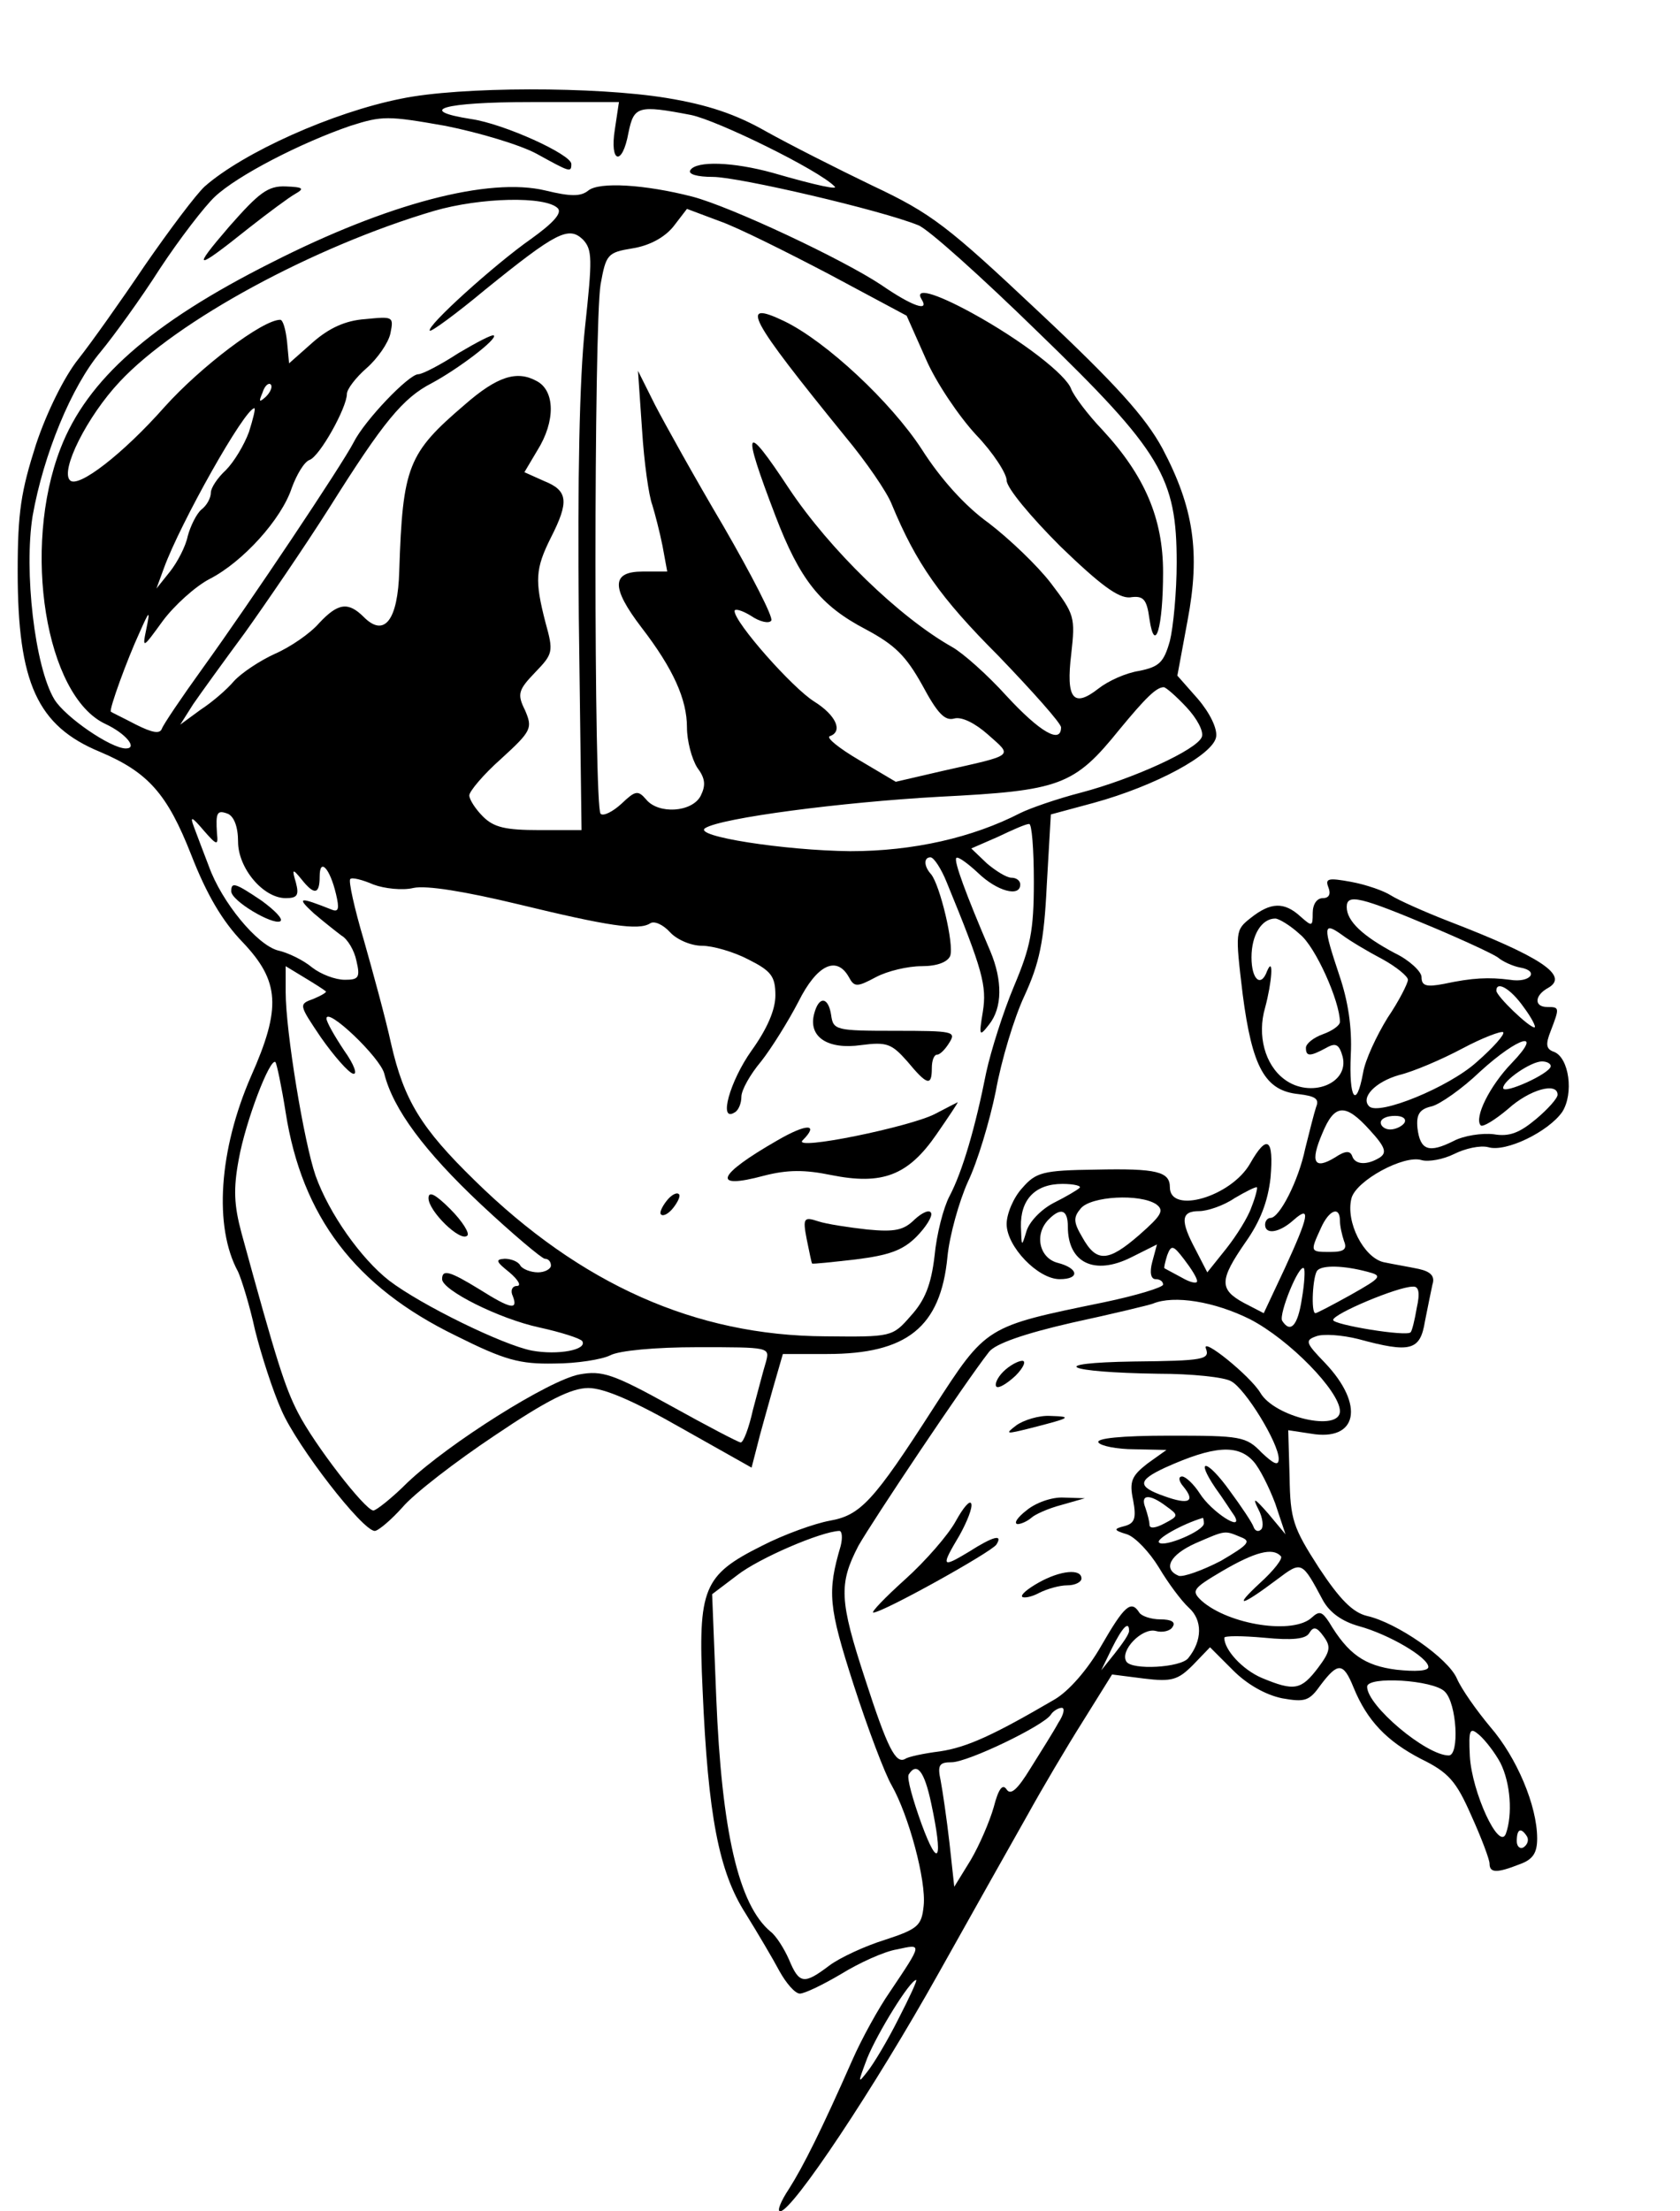 <?xml version="1.0" standalone="no"?>
<!DOCTYPE svg PUBLIC "-//W3C//DTD SVG 20010904//EN"
 "http://www.w3.org/TR/2001/REC-SVG-20010904/DTD/svg10.dtd">
<svg version="1.0" xmlns="http://www.w3.org/2000/svg"
 width="247pt" height="325pt" viewBox="0 0 247 325"
 preserveAspectRatio="xMidYMid meet">

<g transform="translate(0,325) scale(0.1,-0.1)"
fill="#000000" stroke="none">
<path d="M590 3105 c-101 -20 -232 -79 -289 -129 -13 -12 -52 -64 -88 -116
-35 -52 -79 -114 -98 -138 -20 -25 -46 -77 -62 -125 -22 -69 -27 -99 -27 -187
0 -164 29 -227 121 -265 71 -30 99 -62 134 -151 23 -59 46 -98 76 -129 54 -57
57 -96 12 -197 -47 -108 -55 -221 -19 -287 5 -11 17 -49 25 -86 9 -36 26 -89
39 -118 23 -53 119 -177 137 -177 5 0 24 16 41 35 17 20 78 67 135 105 77 52
113 70 138 70 23 0 67 -19 137 -59 l103 -58 8 31 c4 17 15 55 23 84 l15 52 65
0 c117 0 167 39 177 143 3 31 17 81 30 110 14 29 32 89 41 133 8 45 27 108 42
140 22 48 29 79 33 163 l6 104 63 17 c91 25 176 71 180 97 2 12 -9 35 -27 56
l-30 34 15 81 c19 100 9 166 -37 253 -25 46 -68 94 -181 200 -135 127 -158
145 -245 186 -52 25 -123 61 -157 80 -44 25 -85 39 -146 49 -104 17 -303 17
-390 -1z m314 -45 c-8 -50 11 -55 20 -5 8 39 14 41 92 26 39 -8 188 -81 211
-105 6 -5 -22 0 -91 20 -58 16 -112 18 -121 4 -4 -6 10 -10 33 -10 38 0 248
-49 302 -71 14 -5 93 -76 176 -157 182 -176 204 -214 204 -339 0 -43 -5 -95
-10 -115 -9 -32 -16 -38 -45 -44 -20 -3 -46 -15 -60 -26 -37 -29 -48 -15 -40
51 6 54 5 58 -30 104 -20 26 -61 65 -91 88 -35 25 -71 65 -99 109 -45 69 -140
158 -202 188 -67 32 -53 6 90 -170 30 -36 61 -81 68 -99 36 -87 71 -137 157
-223 50 -52 92 -99 92 -105 0 -25 -31 -7 -80 46 -28 31 -64 63 -80 72 -78 44
-180 143 -240 233 -66 100 -70 91 -20 -40 36 -94 66 -132 133 -167 43 -23 59
-39 83 -82 22 -41 33 -53 47 -49 11 3 31 -7 50 -24 36 -32 40 -29 -67 -53
l-69 -16 -54 32 c-29 17 -49 33 -43 35 20 7 9 31 -23 51 -32 20 -117 116 -117
133 0 4 11 1 24 -7 13 -9 27 -12 30 -7 3 5 -29 67 -70 138 -42 71 -87 152
-101 179 l-25 50 6 -87 c3 -48 10 -97 15 -110 4 -13 11 -40 15 -60 l7 -38 -36
0 c-46 0 -47 -23 -2 -82 47 -61 67 -106 67 -147 0 -20 7 -46 15 -59 12 -16 13
-26 5 -42 -13 -24 -62 -27 -80 -5 -12 14 -16 13 -36 -6 -13 -12 -27 -19 -31
-15 -10 10 -10 718 0 778 8 44 10 47 47 53 25 4 47 16 60 32 l20 26 48 -18
c26 -9 98 -45 161 -78 l114 -61 28 -63 c15 -35 49 -85 74 -112 25 -26 45 -57
45 -67 0 -11 35 -53 79 -97 59 -57 85 -76 102 -75 20 3 25 -2 29 -32 8 -53 20
-12 20 69 0 79 -27 142 -89 209 -22 23 -42 50 -46 60 -7 21 -73 72 -146 112
-55 30 -85 38 -74 20 12 -19 -14 -10 -59 21 -57 38 -221 115 -278 130 -70 18
-137 22 -153 9 -11 -9 -26 -9 -63 0 -83 20 -232 -19 -403 -106 -177 -89 -271
-172 -310 -273 -57 -147 -22 -364 66 -405 30 -14 48 -36 30 -36 -22 0 -89 46
-105 72 -29 48 -45 189 -32 270 16 90 57 190 100 241 19 23 59 78 87 122 29
44 66 92 81 106 33 31 126 79 199 104 47 15 55 15 140 0 50 -10 110 -28 134
-41 49 -27 51 -28 51 -15 0 14 -99 59 -147 66 -83 13 -41 25 87 25 l130 0 -6
-40z m-84 -116 c7 -7 -7 -22 -39 -45 -53 -37 -155 -129 -149 -135 2 -2 39 25
81 60 105 85 123 94 144 74 14 -15 14 -28 3 -130 -8 -74 -11 -221 -9 -426 l4
-312 -62 0 c-50 0 -67 4 -83 20 -11 11 -20 25 -20 31 0 6 21 31 47 54 45 41
46 45 35 71 -12 24 -10 30 15 56 26 27 27 30 15 73 -16 62 -15 79 8 125 27 53
25 69 -10 83 l-29 13 19 32 c27 43 26 88 -1 102 -29 16 -58 7 -106 -35 -83
-71 -91 -90 -96 -244 -2 -73 -22 -98 -52 -68 -23 23 -38 21 -66 -9 -13 -15
-42 -35 -65 -45 -22 -10 -49 -28 -60 -40 -10 -12 -32 -31 -49 -42 l-30 -22 19
30 c11 16 45 63 76 105 30 42 87 125 125 185 78 124 107 160 150 182 39 21 97
65 91 70 -2 2 -25 -10 -52 -26 -26 -17 -53 -31 -59 -31 -14 0 -79 -68 -95
-100 -17 -33 -152 -235 -222 -332 -31 -43 -58 -83 -60 -89 -3 -8 -14 -6 -38 6
-19 10 -36 18 -37 19 -3 3 24 77 42 116 15 34 16 34 10 5 -6 -29 -5 -28 24 12
17 23 48 51 69 62 49 25 106 88 121 134 7 19 18 38 26 41 15 5 55 77 55 97 0
7 13 24 29 38 16 14 32 37 35 51 5 25 4 25 -37 21 -29 -2 -53 -13 -77 -34
l-35 -31 -3 32 c-2 18 -6 32 -10 32 -26 0 -117 -69 -170 -128 -61 -69 -127
-120 -139 -108 -15 14 25 94 73 145 84 90 286 199 462 251 69 20 164 22 182 4z
m-429 -277 c-10 -9 -11 -8 -5 6 3 10 9 15 12 12 3 -3 0 -11 -7 -18z m-25 -52
c-7 -19 -22 -44 -34 -56 -12 -11 -22 -26 -22 -33 0 -8 -6 -19 -14 -25 -7 -6
-16 -24 -20 -39 -3 -15 -15 -38 -26 -52 l-20 -25 11 30 c24 66 119 235 133
235 2 0 -2 -16 -8 -35z m1378 -404 c16 -17 26 -36 23 -44 -7 -19 -102 -62
-178 -82 -35 -9 -75 -23 -89 -30 -70 -36 -157 -56 -250 -56 -96 1 -233 22
-213 34 24 15 200 38 344 46 178 9 198 16 265 99 38 46 54 62 65 62 3 0 18
-13 33 -29z m-1394 -198 c0 -39 37 -83 70 -83 17 0 20 4 15 23 -6 20 -5 21 8
5 19 -24 27 -23 27 4 0 28 15 12 24 -26 5 -21 4 -27 -6 -23 -48 19 -53 19 -27
-5 14 -12 33 -27 41 -33 9 -5 19 -22 22 -37 6 -25 3 -28 -17 -28 -14 0 -35 8
-48 18 -13 11 -36 22 -50 25 -31 8 -83 71 -102 124 -8 21 -18 47 -22 58 -6 16
-3 15 14 -5 20 -23 22 -23 20 -5 -2 31 0 35 16 29 9 -4 15 -19 15 -41z m1170
-59 c0 -72 -5 -96 -29 -153 -16 -38 -34 -95 -41 -127 -16 -81 -35 -146 -54
-182 -9 -17 -19 -56 -22 -88 -5 -42 -14 -65 -35 -88 -27 -31 -28 -31 -126 -30
-190 1 -359 76 -515 229 -79 77 -104 118 -123 201 -8 37 -27 106 -40 152 -14
47 -23 88 -20 90 2 3 18 -1 34 -8 16 -6 43 -9 59 -5 19 4 75 -5 154 -24 132
-32 177 -39 194 -28 6 4 19 -2 29 -13 10 -11 31 -20 47 -20 16 0 47 -9 68 -20
34 -17 40 -25 40 -53 0 -21 -12 -49 -35 -81 -32 -45 -49 -106 -25 -91 6 3 10
14 10 23 0 10 13 33 29 52 15 19 40 59 55 88 27 54 56 68 74 36 8 -15 12 -15
40 0 17 9 47 16 67 16 23 0 38 6 42 15 6 17 -15 104 -28 120 -11 12 -11 25 -1
25 5 0 16 -17 24 -37 53 -129 59 -152 53 -190 -6 -36 -5 -37 9 -19 20 25 20
65 2 108 -36 84 -54 133 -50 137 2 3 17 -8 32 -22 28 -27 62 -36 62 -17 0 6
-6 10 -13 10 -7 0 -23 10 -36 21 l-23 22 39 17 c21 10 41 19 46 19 4 1 7 -37
7 -85z m-1041 -161 c2 -1 -6 -6 -18 -11 -22 -8 -22 -8 11 -57 19 -27 40 -51
47 -53 7 -2 2 13 -13 34 -14 21 -26 42 -26 47 0 18 79 -57 85 -81 13 -52 59
-114 142 -192 47 -44 90 -80 94 -80 5 0 9 -4 9 -10 0 -5 -9 -10 -19 -10 -11 0
-23 5 -26 10 -3 6 -14 10 -23 10 -14 -1 -13 -4 7 -20 13 -11 18 -20 11 -20 -7
0 -10 -7 -6 -15 8 -21 -3 -19 -49 10 -44 27 -55 30 -55 15 0 -16 83 -58 143
-71 32 -7 60 -16 63 -20 8 -13 -36 -21 -74 -14 -42 8 -163 67 -210 103 -41 32
-88 98 -108 154 -17 49 -44 212 -44 270 l0 38 28 -17 c15 -9 29 -18 31 -20z
m-59 -178 c24 -153 102 -256 250 -328 72 -36 94 -42 145 -41 33 0 70 6 82 12
13 7 66 12 129 12 106 0 106 0 100 -22 -4 -13 -12 -44 -19 -70 -6 -27 -14 -48
-18 -48 -3 0 -49 24 -103 54 -85 47 -101 52 -134 46 -44 -8 -192 -101 -253
-159 -23 -23 -46 -41 -50 -41 -12 0 -87 97 -111 144 -19 37 -31 74 -83 264
-11 41 -12 65 -4 108 10 56 46 150 54 143 2 -3 9 -36 15 -74z"/>
<path d="M337 2917 c-56 -65 -51 -66 29 -2 28 22 59 45 68 50 14 8 12 10 -14
11 -26 1 -39 -9 -83 -59z"/>
<path d="M340 1940 c0 -14 61 -50 72 -44 5 3 -8 16 -27 30 -40 27 -45 28 -45
14z"/>
<path d="M1197 1760 c-9 -34 20 -53 69 -46 38 5 45 2 68 -24 29 -35 36 -37 36
-10 0 11 3 20 8 20 4 0 12 8 18 18 10 16 5 17 -80 17 -87 0 -91 1 -94 23 -4
27 -18 29 -25 2z"/>
<path d="M1375 1613 c-36 -19 -211 -55 -195 -39 25 25 6 25 -37 0 -89 -51 -98
-73 -20 -52 35 9 60 9 99 1 75 -15 113 -1 155 60 18 26 32 47 31 47 -2 -1 -16
-8 -33 -17z"/>
<path d="M980 1485 c-7 -9 -11 -18 -8 -20 3 -3 11 1 18 10 7 9 11 18 8 20 -3
3 -11 -1 -18 -10z"/>
<path d="M1345 1458 c-16 -16 -29 -19 -70 -15 -27 3 -60 8 -72 12 -21 7 -23 5
-17 -26 4 -19 7 -35 8 -36 1 -1 29 2 64 6 48 6 69 13 89 33 14 14 24 30 22 35
-2 6 -13 1 -24 -9z"/>
<path d="M630 1489 c0 -19 47 -65 57 -55 4 3 -7 21 -25 39 -22 22 -32 27 -32
16z"/>
<path d="M1953 1946 c4 -10 1 -16 -8 -16 -9 0 -15 -9 -15 -22 0 -20 -1 -20
-18 -5 -24 22 -44 21 -73 -2 -23 -18 -23 -20 -12 -112 14 -108 33 -142 82
-147 25 -3 31 -7 26 -19 -3 -9 -10 -37 -16 -61 -10 -48 -38 -102 -51 -102 -4
0 -8 -4 -8 -10 0 -15 21 -12 42 7 26 23 22 5 -13 -71 l-31 -66 -29 15 c-37 20
-36 34 2 89 22 31 33 60 37 95 5 58 -5 65 -30 21 -28 -49 -118 -75 -118 -35 0
23 -19 28 -109 26 -78 -1 -88 -4 -108 -27 -13 -14 -23 -38 -23 -53 0 -33 46
-81 78 -81 30 0 28 16 -3 24 -27 7 -35 42 -13 64 18 18 28 14 28 -11 0 -53 39
-72 93 -45 l38 19 -7 -26 c-4 -15 -2 -25 5 -25 6 0 11 -3 11 -8 0 -4 -39 -16
-87 -26 -175 -36 -172 -34 -251 -156 -88 -137 -107 -157 -152 -165 -22 -4 -67
-20 -100 -37 -86 -43 -94 -62 -87 -212 8 -185 24 -267 63 -328 18 -29 41 -68
50 -85 10 -18 23 -33 30 -33 7 0 34 13 61 29 26 16 63 33 82 36 37 8 38 10
-11 -63 -16 -23 -41 -68 -55 -100 -45 -102 -72 -156 -93 -189 -12 -18 -18 -33
-13 -33 18 0 139 182 233 350 51 91 110 196 131 233 21 38 57 99 81 137 l43
69 47 -6 c41 -5 50 -2 72 20 l25 26 34 -34 c21 -21 48 -36 72 -41 34 -6 40 -4
57 20 25 33 33 33 48 -4 20 -49 49 -79 99 -105 41 -20 52 -33 74 -83 15 -33
27 -65 27 -71 0 -14 11 -14 44 -1 20 7 26 17 26 38 0 48 -30 119 -69 164 -20
24 -42 55 -49 71 -13 30 -88 82 -132 92 -21 5 -40 24 -71 71 -38 59 -42 71
-43 133 l-2 69 33 -5 c69 -12 80 42 21 104 -28 29 -30 33 -13 39 10 4 38 2 62
-4 77 -21 91 -17 98 26 4 20 9 45 11 54 4 12 -2 19 -20 23 -14 3 -38 7 -52 10
-29 7 -56 59 -47 94 7 26 77 64 103 56 10 -3 32 1 48 9 16 8 38 13 50 10 26
-8 89 23 109 52 17 27 10 79 -12 88 -12 4 -13 11 -5 31 13 34 13 35 -5 35 -20
0 -19 17 1 28 32 18 -11 46 -146 98 -36 14 -74 31 -85 38 -11 7 -37 16 -59 20
-33 6 -38 5 -33 -8z m154 -59 c45 -19 88 -39 95 -44 7 -6 22 -13 33 -15 29 -5
15 -23 -15 -18 -31 4 -55 3 -97 -6 -26 -5 -33 -3 -33 10 0 8 -18 25 -39 35
-47 25 -71 47 -71 68 0 20 20 15 127 -30z m-196 -10 c23 -18 59 -99 59 -129 0
-5 -11 -13 -25 -18 -14 -5 -25 -14 -25 -20 0 -13 6 -13 30 0 14 8 19 5 24 -13
10 -40 -48 -62 -86 -33 -28 21 -40 64 -28 105 10 37 13 77 3 54 -9 -25 -23
-13 -23 20 0 33 15 57 35 57 5 0 22 -10 36 -23z m122 -37 c20 -11 37 -25 37
-30 0 -5 -13 -31 -30 -56 -16 -26 -33 -62 -36 -81 -10 -54 -21 -38 -18 27 2
40 -4 79 -17 117 -24 72 -24 79 4 59 12 -9 39 -25 60 -36z m207 -70 c12 -16
19 -30 16 -30 -8 0 -56 46 -56 54 0 15 21 3 40 -24z m-69 -81 c-41 -37 -144
-79 -158 -65 -13 13 9 36 44 46 21 5 63 23 93 39 30 16 57 26 60 24 3 -3 -15
-23 -39 -44z m52 -1 c-33 -34 -56 -81 -46 -92 3 -3 21 8 40 24 32 29 73 40 73
21 0 -5 -14 -21 -32 -36 -24 -20 -39 -26 -62 -22 -17 2 -44 -2 -59 -10 -36
-18 -49 -14 -53 19 -2 20 3 28 21 32 12 3 45 26 71 51 57 52 94 62 47 13z m57
-5 c-1 -11 -70 -42 -70 -32 0 11 41 39 57 39 7 0 13 -3 13 -7z m-266 -94 c23
-25 25 -33 15 -40 -19 -12 -37 -11 -41 2 -3 8 -10 8 -25 -2 -31 -19 -37 -7
-19 35 18 44 34 45 70 5z m51 11 c-3 -5 -13 -10 -21 -10 -8 0 -14 5 -14 10 0
6 9 10 21 10 11 0 17 -4 14 -10z m-478 -96 c-3 -3 -20 -13 -38 -22 -19 -10
-36 -28 -40 -42 -7 -23 -7 -23 -8 7 -1 40 21 63 61 63 17 0 29 -3 25 -6z m253
-28 c-5 -15 -22 -42 -37 -61 l-28 -35 -17 33 c-23 43 -22 57 5 57 12 0 36 8
52 19 17 10 31 17 33 16 1 -1 -2 -14 -8 -29z m-140 4 c12 -9 8 -16 -25 -45
-46 -40 -63 -41 -84 -3 -13 22 -13 29 -2 42 15 18 87 22 111 6z m270 -24 c0
-8 3 -21 6 -30 5 -12 0 -16 -20 -16 -30 0 -30 0 -14 35 12 27 28 33 28 11z
m-210 -89 c0 -4 -10 -2 -22 5 -13 7 -24 13 -26 14 -1 1 1 9 4 19 6 16 9 15 25
-6 10 -13 19 -27 19 -32z m154 -26 c-6 -40 -17 -51 -29 -32 -5 10 25 84 32 77
2 -2 1 -22 -3 -45z m96 40 c23 -6 22 -8 -24 -34 -27 -15 -50 -27 -52 -27 -7 0
-4 56 3 63 8 8 39 7 73 -2z m73 -53 c-3 -18 -7 -34 -9 -36 -5 -7 -114 11 -114
18 0 9 95 49 117 49 9 1 11 -9 6 -31z m-245 -17 c58 -30 132 -106 132 -135 0
-31 -96 -9 -117 27 -15 25 -87 83 -80 65 6 -16 -3 -18 -106 -19 -131 -2 -102
-16 36 -18 49 0 97 -5 107 -11 21 -11 70 -91 70 -114 0 -11 -7 -8 -25 9 -23
24 -31 25 -135 25 -72 0 -109 -4 -105 -10 3 -5 27 -10 53 -10 l47 -1 -28 -20
c-23 -18 -27 -26 -21 -54 5 -27 2 -34 -13 -38 -16 -4 -16 -6 4 -12 12 -4 33
-26 47 -49 13 -22 33 -49 44 -59 20 -18 20 -48 -1 -74 -11 -14 -83 -18 -91 -5
-10 16 23 50 43 45 10 -3 22 0 25 6 5 7 -2 11 -18 11 -14 0 -28 5 -31 10 -12
19 -22 10 -56 -49 -20 -35 -48 -67 -69 -79 -89 -52 -128 -70 -168 -76 -24 -3
-47 -8 -51 -11 -14 -8 -26 15 -59 117 -38 116 -39 140 -10 196 21 37 156 239
192 285 9 12 52 27 122 43 60 13 114 26 119 28 31 13 91 3 143 -23z m5 -209
c9 -10 23 -38 32 -62 l15 -45 -25 30 c-21 24 -24 25 -15 7 7 -13 8 -27 4 -30
-4 -4 -9 -2 -11 4 -2 6 -18 30 -35 53 -33 46 -52 50 -21 4 11 -15 23 -34 28
-41 14 -25 -34 6 -51 33 -9 14 -21 25 -26 25 -6 0 -5 -7 2 -15 18 -22 8 -27
-28 -14 -40 14 -40 23 1 42 71 32 107 35 130 9z m-128 -66 c18 -13 18 -14 -3
-25 -13 -7 -22 -8 -22 -2 0 5 -3 16 -6 25 -8 20 6 21 31 2z m55 -25 c0 -11
-59 -36 -66 -28 -5 5 34 27 64 36 1 1 2 -3 2 -8z m-534 -33 c-20 -68 -18 -89
19 -204 21 -65 46 -131 56 -148 25 -44 51 -140 47 -177 -3 -29 -8 -34 -57 -50
-29 -9 -66 -26 -82 -38 -37 -28 -44 -27 -59 9 -7 16 -19 35 -27 41 -47 39 -72
147 -80 345 l-6 151 37 28 c32 25 123 64 150 65 4 0 5 -10 2 -22z m588 13 c16
-6 12 -11 -29 -35 -27 -14 -55 -24 -62 -22 -24 10 -13 31 25 48 44 19 42 19
66 9z m59 -28 c4 -3 -10 -21 -31 -40 -40 -37 -27 -34 26 6 36 27 36 27 67 -31
10 -18 28 -31 53 -38 44 -12 102 -46 102 -60 0 -6 -19 -7 -47 -4 -47 6 -71 23
-99 70 -10 15 -14 17 -25 7 -27 -26 -122 -11 -162 24 -16 15 -14 18 30 44 48
28 74 35 86 22z m-223 -110 c0 -5 -10 -19 -21 -33 l-20 -25 16 33 c15 30 25
41 25 25z m278 -54 c-25 -33 -35 -35 -83 -15 -28 12 -55 41 -55 59 0 3 26 3
59 0 41 -4 61 -2 66 7 6 10 11 9 21 -5 11 -15 10 -22 -8 -46z m186 -35 c18
-17 22 -94 6 -94 -33 0 -120 73 -120 101 0 16 97 10 114 -7z m-568 -46 c-7
-13 -26 -43 -41 -67 -19 -31 -29 -40 -35 -31 -6 9 -12 1 -19 -26 -6 -21 -21
-56 -34 -78 l-24 -39 -7 64 c-4 35 -10 76 -13 92 -5 23 -2 27 16 27 24 0 136
54 146 70 3 5 11 10 16 10 5 0 3 -10 -5 -22z m650 -59 c15 -30 18 -76 8 -104
-10 -26 -50 61 -53 114 -2 40 0 43 14 31 9 -8 23 -26 31 -41z m-837 -59 c18
-84 11 -99 -14 -31 -13 36 -22 68 -19 73 12 19 23 5 33 -42z m876 -49 c3 -5 1
-12 -5 -16 -5 -3 -10 1 -10 9 0 18 6 21 15 7z m-924 -268 c-16 -32 -37 -67
-46 -78 -14 -18 -14 -17 0 20 15 37 63 115 72 115 2 0 -10 -26 -26 -57z"/>
<path d="M1475 1234 c-9 -9 -13 -19 -10 -22 3 -3 15 4 28 16 12 12 16 22 10
22 -6 0 -19 -7 -28 -16z"/>
<path d="M1494 1155 c-17 -13 -15 -13 21 -4 59 15 63 17 29 18 -16 1 -39 -6
-50 -14z"/>
<path d="M1405 1014 c-11 -20 -44 -58 -74 -85 -30 -27 -51 -49 -47 -49 14 0
174 89 181 100 10 16 -5 12 -41 -11 -40 -24 -41 -22 -13 25 11 20 19 40 17 46
-2 6 -12 -6 -23 -26z"/>
<path d="M1509 1030 c-13 -10 -19 -19 -13 -20 5 0 14 4 20 9 5 5 25 14 44 19
l35 10 -31 1 c-18 1 -42 -8 -55 -19z"/>
<path d="M1527 924 c-16 -9 -27 -18 -24 -21 3 -2 14 0 25 6 12 6 30 11 41 11
12 0 21 5 21 10 0 15 -31 12 -63 -6z"/>
</g>
</svg>
